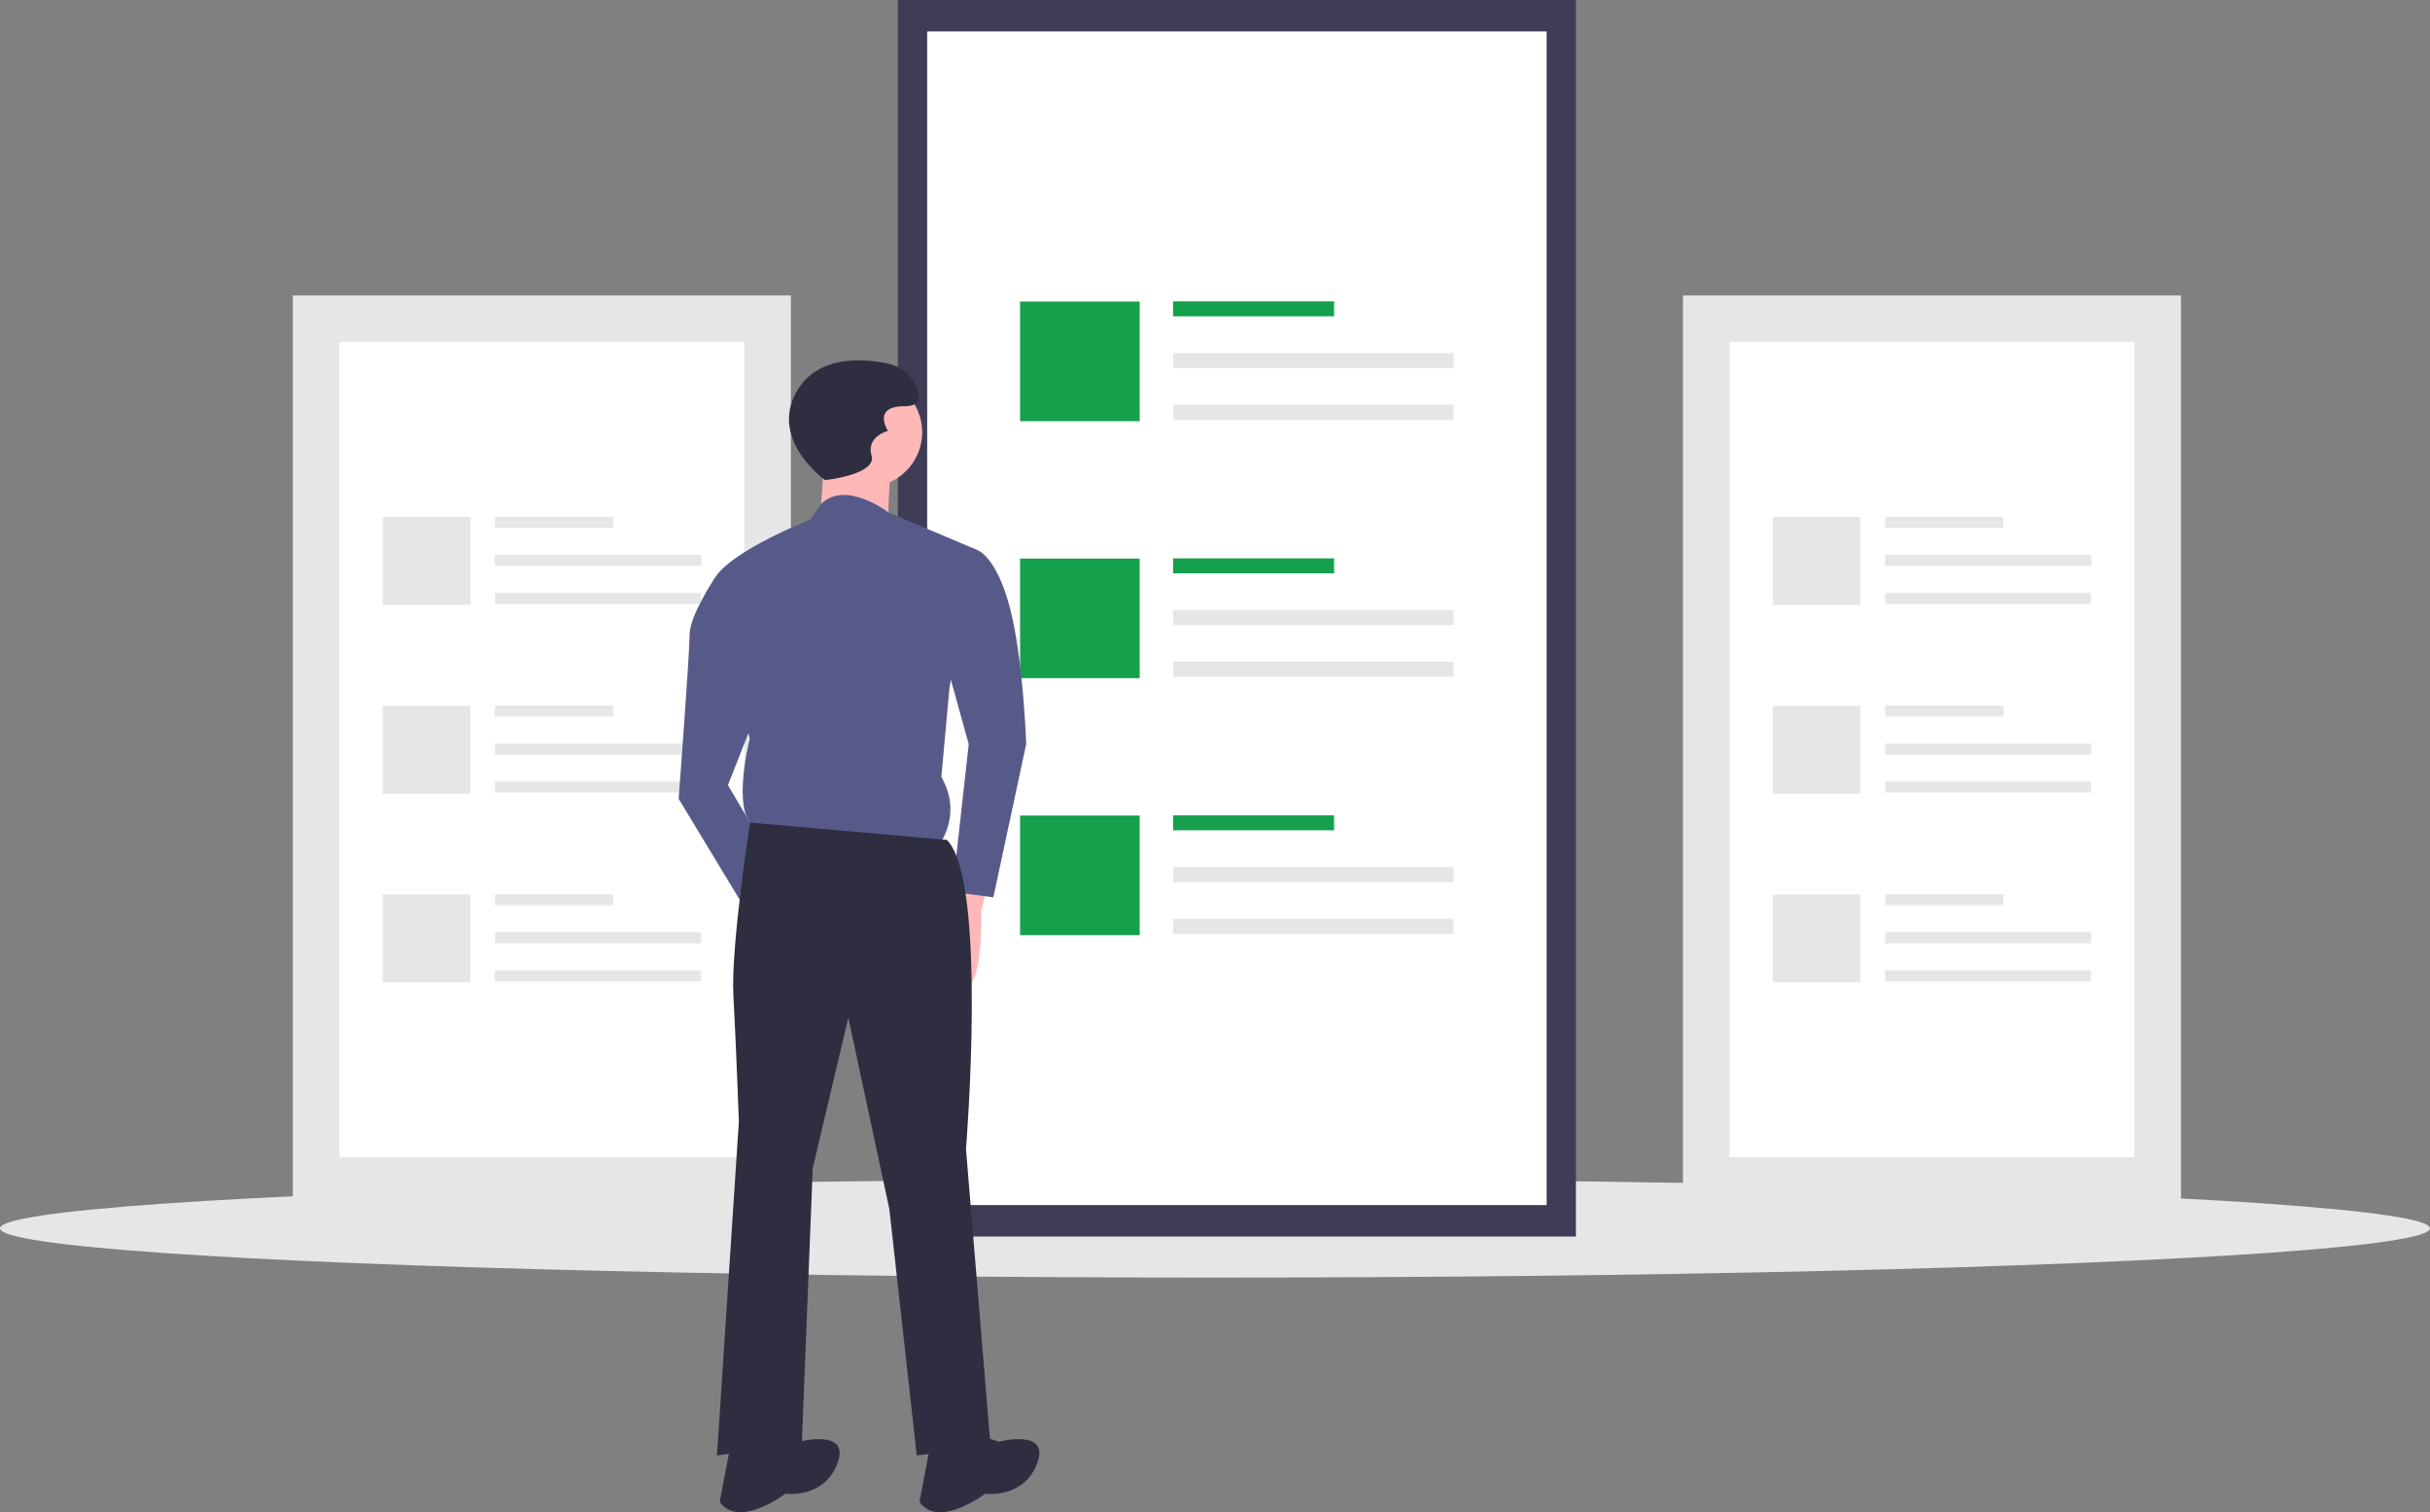 <svg xmlns="http://www.w3.org/2000/svg" id="f871edae-d68c-46d4-8324-c4853318dddd" data-name="Layer 1" width="888.006" height="552.781" viewBox="0 0 888.006 552.781" class="injected-svg gridItem__media" xmlns:xlink="http://www.w3.org/1999/xlink"><rect x="0" y="0" width="888.006" height="552.781" fill="#808080" stroke="none"/><title>online_articles</title><rect x="615.007" y="108" width="182" height="332" fill="#E6E6E6"></rect><path d="M788.004,596.61h148v-298h-148Z" transform="translate(-155.997 -173.61)" fill="#FFFFFF"></path><rect x="688.874" y="188.915" width="43.223" height="4.014" fill="#E6E6E6"></rect><rect x="688.874" y="202.8" width="75.335" height="4.014" fill="#E6E6E6"></rect><rect x="688.874" y="216.685" width="75.261" height="4.014" fill="#E6E6E6"></rect><rect x="647.805" y="188.974" width="32.111" height="32.111" fill="#E6E6E6"></rect><rect x="688.874" y="257.915" width="43.223" height="4.014" fill="#E6E6E6"></rect><rect x="688.874" y="271.8" width="75.335" height="4.014" fill="#E6E6E6"></rect><rect x="688.874" y="285.685" width="75.261" height="4.014" fill="#E6E6E6"></rect><rect x="647.805" y="257.974" width="32.111" height="32.111" fill="#E6E6E6"></rect><rect x="688.874" y="326.915" width="43.223" height="4.014" fill="#E6E6E6"></rect><rect x="688.874" y="340.8" width="75.335" height="4.014" fill="#E6E6E6"></rect><rect x="688.874" y="354.685" width="75.261" height="4.014" fill="#E6E6E6"></rect><rect x="647.805" y="326.974" width="32.111" height="32.111" fill="#E6E6E6"></rect><rect x="107.007" y="108" width="182" height="332" fill="#E6E6E6"></rect><path d="M280.004,596.61h148v-298h-148Z" transform="translate(-155.997 -173.61)" fill="#FFFFFF"></path><rect x="180.874" y="188.915" width="43.223" height="4.014" fill="#E6E6E6"></rect><rect x="180.874" y="202.8" width="75.335" height="4.014" fill="#E6E6E6"></rect><rect x="180.874" y="216.685" width="75.261" height="4.014" fill="#E6E6E6"></rect><rect x="139.805" y="188.974" width="32.111" height="32.111" fill="#E6E6E6"></rect><rect x="180.874" y="257.915" width="43.223" height="4.014" fill="#E6E6E6"></rect><rect x="180.874" y="271.8" width="75.335" height="4.014" fill="#E6E6E6"></rect><rect x="180.874" y="285.685" width="75.261" height="4.014" fill="#E6E6E6"></rect><rect x="139.805" y="257.974" width="32.111" height="32.111" fill="#E6E6E6"></rect><rect x="180.874" y="326.915" width="43.223" height="4.014" fill="#E6E6E6"></rect><rect x="180.874" y="340.8" width="75.335" height="4.014" fill="#E6E6E6"></rect><rect x="180.874" y="354.685" width="75.261" height="4.014" fill="#E6E6E6"></rect><rect x="139.805" y="326.974" width="32.111" height="32.111" fill="#E6E6E6"></rect><ellipse cx="444.003" cy="449" rx="444.003" ry="18" fill="#E6E6E6"></ellipse><rect x="328.115" width="247.783" height="452" fill="#3F3D56"></rect><path d="M494.82,614.11h226.368v-429h-226.368Z" transform="translate(-155.997 -173.61)" fill="#FFFFFF"></path><rect x="428.681" y="110.161" width="58.846" height="5.465" fill="#15A04B"></rect><rect x="428.681" y="129.065" width="102.564" height="5.465" fill="#E6E6E6"></rect><rect x="428.681" y="147.969" width="102.463" height="5.465" fill="#E6E6E6"></rect><rect x="372.769" y="110.242" width="43.718" height="43.718" fill="#15A04B"></rect><rect x="428.681" y="204.101" width="58.846" height="5.465" fill="#15A04B"></rect><rect x="428.681" y="223.005" width="102.564" height="5.465" fill="#E6E6E6"></rect><rect x="428.681" y="241.909" width="102.463" height="5.465" fill="#E6E6E6"></rect><rect x="372.769" y="204.182" width="43.718" height="43.718" fill="#15A04B"></rect><rect x="428.681" y="298.04" width="58.846" height="5.465" fill="#15A04B"></rect><rect x="428.681" y="316.945" width="102.564" height="5.465" fill="#E6E6E6"></rect><rect x="428.681" y="335.849" width="102.463" height="5.465" fill="#E6E6E6"></rect><rect x="372.769" y="298.121" width="43.718" height="43.718" fill="#15A04B"></rect><path d="M517.504,494.11l-3,13s1,30-7,27-6-29-6-29l7-13Z" transform="translate(-155.997 -173.61)" fill="#FFB8B8"></path><circle cx="317.007" cy="158" r="20" fill="#FFB8B8"></circle><path d="M457.504,337.11l-2,29,25,3s0-24,2-27S457.504,337.11,457.504,337.11Z" transform="translate(-155.997 -173.61)" fill="#FFB8B8"></path><path d="M513.004,374.61,480.621,360.896s-15.469-11.936-24.543-3.111l-4.074,5.825s-36,14-36,25l14,55s-8,31,4,33l65,6s9-11,1-25l3-33Z" transform="translate(-155.997 -173.61)" fill="#575A89"></path><path d="M491.004,375.61l22-1s7,2,12,21,6,50,6,50l-12,56-15-2,6-54-10-36Z" transform="translate(-155.997 -173.61)" fill="#575A89"></path><path d="M428.004,381.61l-10.846,3.378s-9.154,13.622-9.154,20.622-4,60-4,60l26,43,8-21-16-27,13-33Z" transform="translate(-155.997 -173.61)" fill="#575A89"></path><path d="M502.004,480.61l-71.897-6.326s-7.103,45.326-6.103,63.326,2,46,2,46l-8,122,31-4,4-101,13-55,15,70,10,90,27-3-9-109S517.004,495.61,502.004,480.61Z" transform="translate(-155.997 -173.61)" fill="#2F2E41"></path><path d="M512.004,697.61l9,3s19-5,14,8-19,11-19,11-17,13-24,3l4-21Z" transform="translate(-155.997 -173.61)" fill="#2F2E41"></path><path d="M439.004,697.61l9,3s19-5,14,8-19,11-19,11-17,13-24,3l4-21Z" transform="translate(-155.997 -173.61)" fill="#2F2E41"></path><path d="M457.504,349.11s-21-15-10-33c7.631-12.487,23.444-11.499,32.414-9.722a15.154,15.154,0,0,1,11.086,8.722c1.5,3.5,1.5,7-4.5,7-12,0-6,9-6,9s-8,2-6,9S457.504,349.11,457.504,349.11Z" transform="translate(-155.997 -173.61)" fill="#2F2E41"></path></svg>